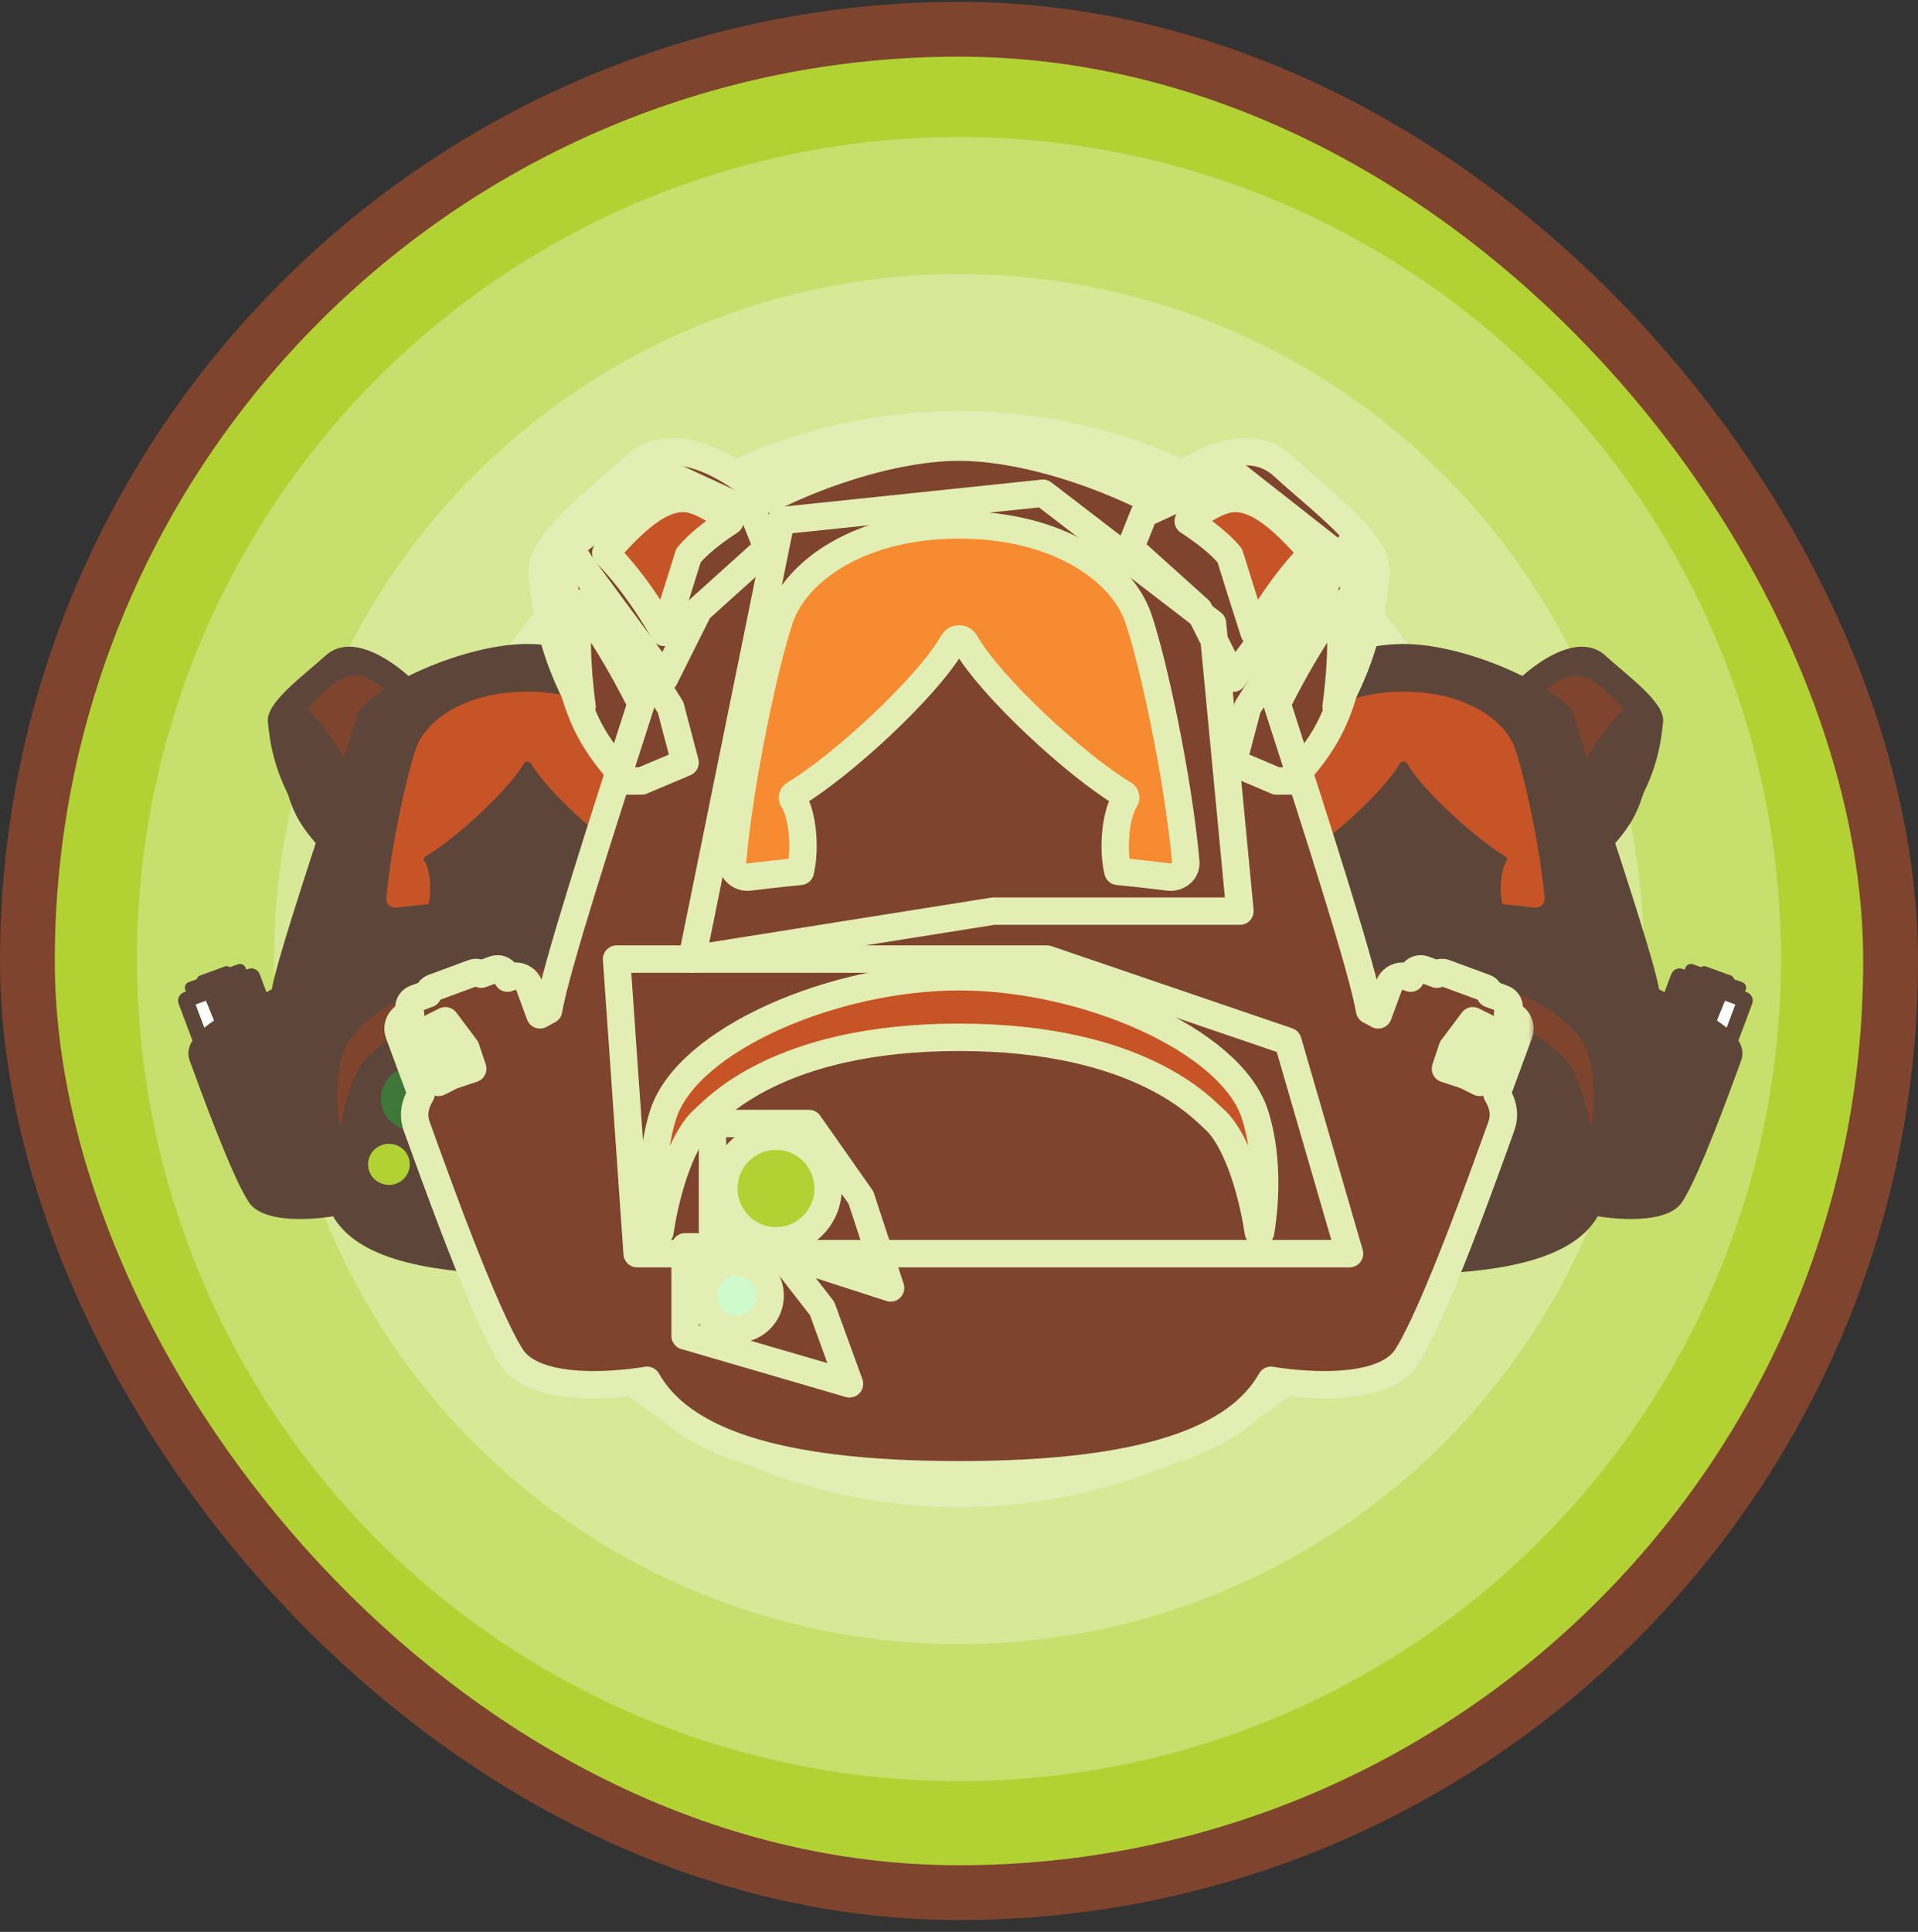 <svg width="140" height="141" viewBox="0 0 140 141" fill="none" xmlns="http://www.w3.org/2000/svg">
<rect x="0" y="0" width="140" height="141" fill="#333333" stroke="none"/>
<rect x="2" y="2.136" width="136" height="136" rx="68" fill="#B2D234"/>
<rect x="2" y="2.136" width="136" height="136" rx="68" stroke="#7E442E" stroke-width="4"/>
<circle opacity="0.28" cx="70" cy="70" r="60" fill="#FEFEFE"/>
<circle opacity="0.28" cx="70" cy="70" r="50" fill="#FEFEFE"/>
<circle opacity="0.28" cx="70" cy="70" r="40" fill="#FEFEFE"/>
<circle opacity="0.28" cx="70" cy="70" r="30" fill="#FEFEFE"/>
<circle opacity="0.28" cx="70" cy="70" r="20" fill="#FEFEFE"/>
<g clip-path="url(#clip0_380_8140)">
<path d="M23.865 83.103H56.248L53.446 73.597L42.496 69.917H22.931L23.865 83.103Z" fill="#7E442E"/>
<path d="M30.404 50.29L26.356 69.917L40.057 67.77H51.267L50.021 54.89L42.313 49.063L30.404 50.29Z" fill="#C65427"/>
<path d="M25.11 48.143L20.751 51.517L25.11 57.343L26.667 54.277L29.781 51.517L29.158 49.983L25.11 48.143Z" fill="#7E442E"/>
<path d="M50.955 48.143L55.315 51.517L50.955 57.343L49.398 54.277L46.284 51.517L46.907 49.983L50.955 48.143Z" fill="#7E442E"/>
<path d="M16.08 73.903L16.392 74.823L15.457 75.13L14.835 75.437L13.9 73.29L15.146 72.677L16.08 73.903Z" fill="#FEFEFE"/>
<path d="M25.385 58.648L26.044 61.119L24.066 61.943H23.407C21.878 60.262 21.277 59.199 20.769 57L20.44 50.903L25.385 58.648Z" fill="#5D4639"/>
<path d="M51.614 58.648L50.955 61.119L52.933 61.943H53.593C55.121 60.262 55.722 59.199 56.23 57L56.56 50.903L51.614 58.648Z" fill="#5D4639"/>
<path d="M60.919 73.903L60.608 74.823L61.542 75.13L62.165 75.437L63.099 73.29L61.853 72.677L60.919 73.903Z" fill="#FEFEFE"/>
<path d="M26.044 86.783L33.518 88.93L32.272 85.557L30.092 82.797H26.044V86.783Z" fill="#B2D234"/>
<path d="M27.29 82.061L35.386 84.637L34.037 80.589L31.675 77.277H27.29V82.061Z" fill="#3E7739"/>
<path fill-rule="evenodd" clip-rule="evenodd" d="M63.57 72.423L63.43 72.372L63.481 72.234C63.564 72.014 63.449 71.769 63.225 71.687L62.639 71.474C62.608 71.353 62.526 71.245 62.399 71.199L60.581 70.538C60.539 70.522 60.496 70.515 60.454 70.515C60.369 70.515 60.286 70.544 60.217 70.593L59.631 70.38C59.581 70.363 59.532 70.354 59.48 70.354C59.305 70.354 59.14 70.461 59.076 70.632L59.025 70.77L58.884 70.72C58.81 70.692 58.732 70.679 58.658 70.679C58.39 70.679 58.14 70.841 58.042 71.103L57.551 72.414C57.417 72.344 57.282 72.273 57.158 72.205C56.85 70.377 54.787 64.09 52.953 58.487C53.84 56.739 54.993 54.832 55.771 53.986C55.771 53.986 56.04 55.705 55.636 58.612C57.045 56.1 57.314 54.052 57.449 52.664C57.583 51.277 54.898 49.359 53.22 47.839C51.703 46.465 49.309 47.471 47.178 49.336C44.572 48.041 41.205 47 38.499 47C35.794 47 32.426 48.041 29.822 49.335C27.69 47.469 25.296 46.463 23.779 47.838C22.101 49.358 19.418 51.274 19.551 52.663C19.685 54.051 19.953 56.1 21.362 58.611C20.96 55.703 21.227 53.984 21.227 53.984C22.006 54.832 23.158 56.738 24.045 58.486C22.211 64.087 20.148 70.376 19.84 72.204C19.714 72.273 19.581 72.342 19.447 72.413L18.956 71.101C18.858 70.841 18.607 70.678 18.34 70.678C18.265 70.678 18.189 70.691 18.114 70.718L17.974 70.769L17.922 70.63C17.858 70.458 17.693 70.353 17.516 70.353C17.466 70.353 17.415 70.361 17.366 70.379L16.779 70.592C16.711 70.543 16.629 70.514 16.543 70.514C16.5 70.514 16.458 70.521 16.416 70.537L14.597 71.198C14.47 71.244 14.387 71.352 14.358 71.473L13.771 71.686C13.548 71.768 13.434 72.012 13.516 72.233L13.567 72.371L13.427 72.421C13.088 72.545 12.912 72.916 13.038 73.252L14.048 75.945C13.761 76.404 13.659 76.888 13.846 77.402C14.651 79.606 16.889 85.774 18.14 87.713C19.393 89.652 24.314 88.771 24.314 88.771C25.836 91.414 29.995 93 38.496 93C46.997 93 51.158 91.414 52.678 88.771C52.678 88.771 57.599 89.652 58.852 87.713C60.105 85.774 62.342 79.606 63.146 77.402C63.335 76.888 63.231 76.404 62.944 75.945L63.953 73.252C64.079 72.916 63.905 72.545 63.564 72.421L63.57 72.423ZM15.034 73.037L15.62 74.485C15.365 74.655 15.131 74.831 14.915 75.009L14.279 73.314L15.034 73.039V73.037ZM30.358 54.645C31.096 52.531 34.005 50.481 38.501 50.481C42.996 50.481 45.905 52.529 46.643 54.645C47.326 56.6 48.456 61.782 48.806 65.568C48.844 65.977 48.445 66.295 48.032 66.243C47.494 66.177 46.693 66.083 45.718 65.99C45.461 64.93 45.63 63.387 46.047 62.787C46.107 62.7 46.078 62.588 45.987 62.535C43.859 61.285 39.961 57.773 38.774 55.74C38.651 55.53 38.351 55.53 38.229 55.74C37.042 57.773 33.144 61.285 31.016 62.535C30.925 62.588 30.894 62.7 30.954 62.787C31.371 63.387 31.539 64.932 31.283 65.99C30.308 66.083 29.506 66.175 28.969 66.243C28.556 66.295 28.158 65.975 28.196 65.568C28.547 61.782 29.677 56.6 30.359 54.645H30.358ZM22.439 51.737C23.513 50.548 24.989 48.962 26.398 49.358C26.968 49.519 27.569 49.906 28.087 50.311C27.275 50.829 26.615 51.354 26.198 51.848C25.89 52.837 25.511 54.013 25.095 55.293C24.24 53.816 23.295 52.581 22.44 51.737H22.439ZM28.389 86.481C27.549 86.481 26.867 85.81 26.867 84.982C26.867 84.154 27.549 83.484 28.389 83.484C29.23 83.484 29.911 84.154 29.911 84.982C29.911 85.81 29.23 86.481 28.389 86.481ZM30.177 82.526C28.869 82.526 27.807 81.478 27.807 80.186C27.807 78.893 28.869 77.845 30.177 77.845C31.485 77.845 32.546 78.893 32.546 80.186C32.546 81.478 31.485 82.526 30.177 82.526ZM52.21 82.129C52.199 82.194 52.108 82.191 52.098 82.128C51.792 80.099 51.041 77.875 50.065 77.052C49.596 76.655 46.754 73.417 38.499 73.417C30.244 73.417 27.404 76.656 26.935 77.052C25.958 77.875 25.207 80.099 24.902 82.128C24.891 82.192 24.801 82.194 24.789 82.129C24.644 81.273 24.361 78.958 25.055 76.853C26.157 73.512 32.794 70.707 38.499 70.707C44.204 70.707 50.841 73.512 51.943 76.853C52.637 78.959 52.354 81.274 52.209 82.129H52.21ZM51.906 55.293C51.49 54.013 51.111 52.836 50.803 51.848C50.386 51.356 49.726 50.829 48.914 50.311C49.43 49.906 50.031 49.519 50.601 49.358C52.01 48.962 53.486 50.548 54.561 51.737C53.706 52.579 52.761 53.816 51.906 55.293ZM61.964 73.037L62.719 73.312L62.084 75.008C61.867 74.829 61.633 74.654 61.378 74.484L61.964 73.036V73.037Z" fill="#5D4639"/>
</g>
<g clip-path="url(#clip1_380_8140)">
<path d="M87.811 83.103H120.195L117.392 73.597L106.442 69.917H86.877L87.811 83.103Z" fill="#7E442E"/>
<path d="M94.35 50.29L90.302 69.917L104.003 67.77H115.213L113.967 54.89L106.259 49.063L94.35 50.29Z" fill="#C65427"/>
<path d="M89.057 48.143L84.697 51.517L89.057 57.343L90.614 54.277L93.727 51.517L93.105 49.983L89.057 48.143Z" fill="#7E442E"/>
<path d="M114.901 48.143L119.261 51.517L114.901 57.343L113.344 54.277L110.231 51.517L110.853 49.983L114.901 48.143Z" fill="#7E442E"/>
<path d="M80.026 73.903L80.338 74.823L79.404 75.13L78.781 75.437L77.847 73.29L79.092 72.677L80.026 73.903Z" fill="#FEFEFE"/>
<path d="M89.331 58.648L89.991 61.119L88.013 61.943H87.353C85.825 60.262 85.224 59.199 84.716 57L84.386 50.903L89.331 58.648Z" fill="#5D4639"/>
<path d="M115.561 58.648L114.901 61.119L116.88 61.943H117.539C119.067 60.262 119.668 59.199 120.177 57L120.506 50.903L115.561 58.648Z" fill="#5D4639"/>
<path d="M124.866 73.903L124.554 74.823L125.488 75.13L126.111 75.437L127.045 73.29L125.8 72.677L124.866 73.903Z" fill="#FEFEFE"/>
<path d="M89.991 86.783L97.464 88.93L96.218 85.557L94.039 82.797H89.991V86.783Z" fill="#B2D234"/>
<path d="M91.236 82.061L99.332 84.637L97.983 80.589L95.622 77.277H91.236V82.061Z" fill="#3E7739"/>
<path fill-rule="evenodd" clip-rule="evenodd" d="M127.516 72.423L127.376 72.372L127.427 72.234C127.511 72.014 127.395 71.769 127.171 71.687L126.585 71.474C126.555 71.353 126.473 71.245 126.346 71.199L124.527 70.538C124.485 70.522 124.443 70.515 124.4 70.515C124.315 70.515 124.232 70.544 124.163 70.593L123.577 70.38C123.528 70.363 123.478 70.354 123.427 70.354C123.251 70.354 123.086 70.461 123.022 70.632L122.971 70.77L122.83 70.72C122.756 70.692 122.678 70.679 122.604 70.679C122.336 70.679 122.086 70.841 121.989 71.103L121.497 72.414C121.363 72.344 121.228 72.273 121.104 72.205C120.796 70.377 118.734 64.09 116.899 58.487C117.786 56.739 118.94 54.832 119.717 53.986C119.717 53.986 119.986 55.705 119.583 58.612C120.992 56.1 121.261 54.052 121.395 52.664C121.53 51.277 118.845 49.359 117.167 47.839C115.65 46.465 113.255 47.471 111.124 49.336C108.518 48.041 105.151 47 102.445 47C99.74 47 96.372 48.041 93.768 49.335C91.637 47.469 89.243 46.463 87.725 47.838C86.047 49.358 83.364 51.274 83.497 52.663C83.632 54.051 83.899 56.1 85.308 58.611C84.906 55.703 85.174 53.984 85.174 53.984C85.953 54.832 87.104 56.738 87.992 58.486C86.157 64.087 84.095 70.376 83.786 72.204C83.661 72.273 83.528 72.342 83.393 72.413L82.902 71.101C82.804 70.841 82.553 70.678 82.287 70.678C82.211 70.678 82.135 70.691 82.06 70.718L81.92 70.769L81.869 70.63C81.805 70.458 81.639 70.353 81.462 70.353C81.413 70.353 81.362 70.361 81.312 70.379L80.726 70.592C80.657 70.543 80.575 70.514 80.489 70.514C80.447 70.514 80.404 70.521 80.362 70.537L78.544 71.198C78.416 71.244 78.333 71.352 78.304 71.473L77.718 71.686C77.494 71.768 77.38 72.012 77.462 72.233L77.513 72.371L77.373 72.421C77.034 72.545 76.858 72.916 76.984 73.252L77.994 75.945C77.708 76.404 77.605 76.888 77.792 77.402C78.598 79.606 80.835 85.774 82.087 87.713C83.339 89.652 88.26 88.771 88.26 88.771C89.782 91.414 93.942 93 102.442 93C110.943 93 115.104 91.414 116.624 88.771C116.624 88.771 121.546 89.652 122.798 87.713C124.051 85.774 126.289 79.606 127.092 77.402C127.281 76.888 127.177 76.404 126.891 75.945L127.899 73.252C128.025 72.916 127.851 72.545 127.511 72.421L127.516 72.423ZM78.981 73.037L79.567 74.485C79.311 74.655 79.077 74.831 78.861 75.009L78.225 73.314L78.981 73.039V73.037ZM94.304 54.645C95.042 52.531 97.951 50.481 102.447 50.481C106.943 50.481 109.851 52.529 110.589 54.645C111.272 56.6 112.402 61.782 112.753 65.568C112.791 65.977 112.392 66.295 111.978 66.243C111.44 66.177 110.639 66.083 109.664 65.99C109.407 64.93 109.577 63.387 109.993 62.787C110.053 62.7 110.024 62.588 109.933 62.535C107.805 61.285 103.907 57.773 102.72 55.74C102.597 55.53 102.298 55.53 102.175 55.74C100.988 57.773 97.09 61.285 94.962 62.535C94.871 62.588 94.841 62.7 94.9 62.787C95.317 63.387 95.485 64.932 95.229 65.99C94.254 66.083 93.452 66.175 92.916 66.243C92.502 66.295 92.104 65.975 92.142 65.568C92.493 61.782 93.623 56.6 94.306 54.645H94.304ZM86.385 51.737C87.459 50.548 88.936 48.962 90.345 49.358C90.915 49.519 91.515 49.906 92.033 50.311C91.222 50.829 90.561 51.354 90.144 51.848C89.836 52.837 89.457 54.013 89.041 55.293C88.186 53.816 87.242 52.581 86.387 51.737H86.385ZM92.335 86.481C91.495 86.481 90.814 85.81 90.814 84.982C90.814 84.154 91.495 83.484 92.335 83.484C93.176 83.484 93.857 84.154 93.857 84.982C93.857 85.81 93.176 86.481 92.335 86.481ZM94.123 82.526C92.815 82.526 91.754 81.478 91.754 80.186C91.754 78.893 92.815 77.845 94.123 77.845C95.431 77.845 96.492 78.893 96.492 80.186C96.492 81.478 95.431 82.526 94.123 82.526ZM116.157 82.129C116.145 82.194 116.054 82.191 116.044 82.128C115.739 80.099 114.987 77.875 114.011 77.052C113.542 76.655 110.701 73.417 102.445 73.417C94.19 73.417 91.35 76.656 90.881 77.052C89.905 77.875 89.153 80.099 88.848 82.128C88.838 82.192 88.747 82.194 88.735 82.129C88.591 81.273 88.307 78.958 89.001 76.853C90.103 73.512 96.741 70.707 102.445 70.707C108.15 70.707 114.787 73.512 115.889 76.853C116.583 78.959 116.3 81.274 116.155 82.129H116.157ZM115.853 55.293C115.436 54.013 115.058 52.836 114.749 51.848C114.333 51.356 113.672 50.829 112.861 50.311C113.377 49.906 113.977 49.519 114.547 49.358C115.956 48.962 117.433 50.548 118.507 51.737C117.652 52.579 116.708 53.816 115.853 55.293ZM125.91 73.037L126.666 73.312L126.03 75.008C125.814 74.829 125.58 74.654 125.324 74.484L125.91 73.036V73.037Z" fill="#5D4639"/>
</g>
<mask id="path-29-outside-1_380_8140" maskUnits="userSpaceOnUse" x="27.056" y="31.636" width="85" height="77" fill="black">
<rect fill="white" x="27.056" y="31.636" width="85" height="77"/>
<path d="M46.507 91.5H98.507L94.007 76L76.424 70H45.007L46.507 91.5Z"/>
<path d="M57.007 38L50.507 70L72.507 66.5H90.507L88.507 45.5L76.13 36L57.007 38Z"/>
<path d="M48.507 34.5L41.507 40L48.507 49.5L51.007 44.5L56.007 40L55.007 37.5L48.507 34.5Z"/>
<path d="M90.007 34.5L97.007 40L90.007 49.5L87.507 44.5L82.507 40L83.507 37.5L90.007 34.5Z"/>
<path d="M34.007 76.5L34.507 78L33.007 78.5L32.007 79L30.507 75.5L32.507 74.5L34.007 76.5Z"/>
<path d="M48.948 51.627L50.007 55.657L46.83 57H45.772C43.317 54.259 42.352 52.525 41.536 48.94L41.007 39L48.948 51.627Z"/>
<path d="M91.066 51.627L90.007 55.657L93.183 57H94.242C96.697 54.259 97.662 52.525 98.477 48.94L99.007 39L91.066 51.627Z"/>
<path d="M106.007 76.5L105.507 78L107.007 78.5L108.007 79L109.507 75.5L107.507 74.5L106.007 76.5Z"/>
<path d="M50.007 97.5L62.007 101L60.007 95.5L56.507 91H50.007V97.5Z"/>
<path d="M52.007 89.8L65.007 94L62.84 87.4L59.048 82H52.007V89.8Z"/>
<path fill-rule="evenodd" clip-rule="evenodd" d="M110.264 74.086L110.038 74.004L110.12 73.778C110.254 73.419 110.069 73.02 109.71 72.887L108.769 72.539C108.719 72.342 108.588 72.166 108.384 72.091L105.464 71.014C105.396 70.988 105.328 70.976 105.26 70.976C105.124 70.976 104.99 71.023 104.88 71.103L103.938 70.756C103.859 70.727 103.779 70.713 103.697 70.713C103.415 70.713 103.15 70.887 103.047 71.166L102.964 71.392L102.739 71.309C102.619 71.265 102.495 71.244 102.375 71.244C101.946 71.244 101.545 71.507 101.387 71.934L100.599 74.072C100.383 73.957 100.167 73.842 99.967 73.732C99.472 70.751 96.161 60.499 93.215 51.365C94.64 48.516 96.492 45.406 97.74 44.026C97.74 44.026 98.172 46.828 97.524 51.569C99.787 47.474 100.218 44.134 100.434 41.871C100.65 39.609 96.339 36.483 93.645 34.004C91.208 31.763 87.364 33.403 83.942 36.445C79.757 34.333 74.35 32.636 70.006 32.636C65.662 32.636 60.254 34.333 56.072 36.443C52.65 33.401 48.806 31.761 46.369 34.002C43.675 36.48 39.366 39.604 39.58 41.869C39.796 44.132 40.225 47.474 42.487 51.567C41.842 46.826 42.272 44.023 42.272 44.023C43.523 45.406 45.372 48.513 46.797 51.362C43.851 60.495 40.54 70.749 40.044 73.729C39.843 73.842 39.629 73.954 39.413 74.07L38.624 71.931C38.467 71.507 38.063 71.241 37.636 71.241C37.514 71.241 37.392 71.263 37.273 71.307L37.047 71.389L36.965 71.164C36.862 70.882 36.597 70.711 36.313 70.711C36.233 70.711 36.151 70.725 36.071 70.753L35.13 71.101C35.02 71.021 34.888 70.974 34.75 70.974C34.681 70.974 34.613 70.986 34.545 71.011L31.626 72.089C31.422 72.164 31.288 72.34 31.241 72.537L30.3 72.884C29.941 73.018 29.758 73.417 29.889 73.776L29.971 74.001L29.746 74.084C29.201 74.285 28.92 74.891 29.122 75.438L30.743 79.829C30.283 80.578 30.119 81.366 30.419 82.204C31.713 85.797 35.306 95.854 37.315 99.016C39.326 102.177 47.228 100.741 47.228 100.741C49.672 105.05 56.351 107.636 70.001 107.636C83.651 107.636 90.333 105.05 92.774 100.741C92.774 100.741 100.676 102.177 102.688 99.016C104.699 95.854 108.292 85.797 109.583 82.204C109.886 81.366 109.719 80.578 109.259 79.829L110.878 75.438C111.08 74.891 110.801 74.285 110.254 74.084L110.264 74.086ZM32.328 75.088L33.269 77.449C32.858 77.726 32.482 78.012 32.135 78.303L31.114 75.539L32.328 75.091V75.088ZM56.933 45.101C58.118 41.653 62.789 38.311 70.008 38.311C77.228 38.311 81.898 41.651 83.083 45.101C84.179 48.288 85.993 56.737 86.557 62.91C86.618 63.576 85.977 64.095 85.313 64.01C84.449 63.902 83.163 63.75 81.598 63.597C81.184 61.87 81.457 59.354 82.126 58.375C82.222 58.234 82.175 58.051 82.029 57.965C78.612 55.927 72.353 50.201 70.447 46.887C70.25 46.544 69.769 46.544 69.572 46.887C67.666 50.201 61.407 55.927 57.989 57.965C57.844 58.051 57.794 58.234 57.891 58.375C58.56 59.354 58.83 61.872 58.419 63.597C56.853 63.75 55.565 63.9 54.704 64.01C54.039 64.095 53.401 63.574 53.462 62.91C54.025 56.737 55.84 48.288 56.935 45.101H56.933ZM44.217 40.36C45.942 38.421 48.313 35.835 50.575 36.48C51.491 36.743 52.455 37.374 53.286 38.034C51.983 38.879 50.923 39.736 50.254 40.541C49.758 42.153 49.151 44.071 48.482 46.157C47.109 43.749 45.593 41.735 44.22 40.36H44.217ZM53.772 97.007C52.422 97.007 51.329 95.913 51.329 94.563C51.329 93.214 52.422 92.12 53.772 92.12C55.121 92.12 56.215 93.214 56.215 94.563C56.215 95.913 55.121 97.007 53.772 97.007ZM56.642 90.559C54.542 90.559 52.838 88.851 52.838 86.743C52.838 84.636 54.542 82.927 56.642 82.927C58.743 82.927 60.447 84.636 60.447 86.743C60.447 88.851 58.743 90.559 56.642 90.559ZM92.023 89.912C92.004 90.017 91.859 90.013 91.842 89.909C91.352 86.602 90.145 82.976 88.578 81.634C87.824 80.986 83.262 75.708 70.006 75.708C56.75 75.708 52.19 80.988 51.437 81.634C49.869 82.976 48.662 86.602 48.172 89.909C48.156 90.015 48.01 90.017 47.991 89.912C47.759 88.515 47.303 84.741 48.418 81.31C50.188 75.863 60.846 71.288 70.006 71.288C79.166 71.288 89.824 75.863 91.593 81.31C92.708 84.744 92.253 88.517 92.02 89.912H92.023ZM91.535 46.157C90.866 44.071 90.258 42.151 89.763 40.541C89.094 39.738 88.033 38.879 86.73 38.034C87.559 37.374 88.523 36.743 89.439 36.48C91.701 35.835 94.072 38.421 95.797 40.36C94.424 41.733 92.908 43.749 91.535 46.157ZM107.684 75.088L108.898 75.536L107.877 78.301C107.529 78.01 107.154 77.724 106.743 77.447L107.684 75.086V75.088Z"/>
</mask>
<path d="M46.507 91.5H98.507L94.007 76L76.424 70H45.007L46.507 91.5Z" fill="#C65427"/>
<path d="M57.007 38L50.507 70L72.507 66.5H90.507L88.507 45.5L76.13 36L57.007 38Z" fill="#F68B32"/>
<path d="M48.507 34.5L41.507 40L48.507 49.5L51.007 44.5L56.007 40L55.007 37.5L48.507 34.5Z" fill="#C65427"/>
<path d="M90.007 34.5L97.007 40L90.007 49.5L87.507 44.5L82.507 40L83.507 37.5L90.007 34.5Z" fill="#C65427"/>
<path d="M34.007 76.5L34.507 78L33.007 78.5L32.007 79L30.507 75.5L32.507 74.5L34.007 76.5Z" fill="#FEFEFE"/>
<path d="M48.948 51.627L50.007 55.657L46.83 57H45.772C43.317 54.259 42.352 52.525 41.536 48.94L41.007 39L48.948 51.627Z" fill="#7E442E"/>
<path d="M91.066 51.627L90.007 55.657L93.183 57H94.242C96.697 54.259 97.662 52.525 98.477 48.94L99.007 39L91.066 51.627Z" fill="#7E442E"/>
<path d="M106.007 76.5L105.507 78L107.007 78.5L108.007 79L109.507 75.5L107.507 74.5L106.007 76.5Z" fill="#FEFEFE"/>
<path d="M50.007 97.5L62.007 101L60.007 95.5L56.507 91H50.007V97.5Z" fill="#CFFACB"/>
<path d="M52.007 89.8L65.007 94L62.84 87.4L59.048 82H52.007V89.8Z" fill="#B2D234"/>
<path fill-rule="evenodd" clip-rule="evenodd" d="M110.264 74.086L110.038 74.004L110.12 73.778C110.254 73.419 110.069 73.02 109.71 72.887L108.769 72.539C108.719 72.342 108.588 72.166 108.384 72.091L105.464 71.014C105.396 70.988 105.328 70.976 105.26 70.976C105.124 70.976 104.99 71.023 104.88 71.103L103.938 70.756C103.859 70.727 103.779 70.713 103.697 70.713C103.415 70.713 103.15 70.887 103.047 71.166L102.964 71.392L102.739 71.309C102.619 71.265 102.495 71.244 102.375 71.244C101.946 71.244 101.545 71.507 101.387 71.934L100.599 74.072C100.383 73.957 100.167 73.842 99.967 73.732C99.472 70.751 96.161 60.499 93.215 51.365C94.64 48.516 96.492 45.406 97.74 44.026C97.74 44.026 98.172 46.828 97.524 51.569C99.787 47.474 100.218 44.134 100.434 41.871C100.65 39.609 96.339 36.483 93.645 34.004C91.208 31.763 87.364 33.403 83.942 36.445C79.757 34.333 74.35 32.636 70.006 32.636C65.662 32.636 60.254 34.333 56.072 36.443C52.65 33.401 48.806 31.761 46.369 34.002C43.675 36.48 39.366 39.604 39.58 41.869C39.796 44.132 40.225 47.474 42.487 51.567C41.842 46.826 42.272 44.023 42.272 44.023C43.523 45.406 45.372 48.513 46.797 51.362C43.851 60.495 40.54 70.749 40.044 73.729C39.843 73.842 39.629 73.954 39.413 74.07L38.624 71.931C38.467 71.507 38.063 71.241 37.636 71.241C37.514 71.241 37.392 71.263 37.273 71.307L37.047 71.389L36.965 71.164C36.862 70.882 36.597 70.711 36.313 70.711C36.233 70.711 36.151 70.725 36.071 70.753L35.13 71.101C35.02 71.021 34.888 70.974 34.75 70.974C34.681 70.974 34.613 70.986 34.545 71.011L31.626 72.089C31.422 72.164 31.288 72.34 31.241 72.537L30.3 72.884C29.941 73.018 29.758 73.417 29.889 73.776L29.971 74.001L29.746 74.084C29.201 74.285 28.92 74.891 29.122 75.438L30.743 79.829C30.283 80.578 30.119 81.366 30.419 82.204C31.713 85.797 35.306 95.854 37.315 99.016C39.326 102.177 47.228 100.741 47.228 100.741C49.672 105.05 56.351 107.636 70.001 107.636C83.651 107.636 90.333 105.05 92.774 100.741C92.774 100.741 100.676 102.177 102.688 99.016C104.699 95.854 108.292 85.797 109.583 82.204C109.886 81.366 109.719 80.578 109.259 79.829L110.878 75.438C111.08 74.891 110.801 74.285 110.254 74.084L110.264 74.086ZM32.328 75.088L33.269 77.449C32.858 77.726 32.482 78.012 32.135 78.303L31.114 75.539L32.328 75.091V75.088ZM56.933 45.101C58.118 41.653 62.789 38.311 70.008 38.311C77.228 38.311 81.898 41.651 83.083 45.101C84.179 48.288 85.993 56.737 86.557 62.91C86.618 63.576 85.977 64.095 85.313 64.01C84.449 63.902 83.163 63.75 81.598 63.597C81.184 61.87 81.457 59.354 82.126 58.375C82.222 58.234 82.175 58.051 82.029 57.965C78.612 55.927 72.353 50.201 70.447 46.887C70.25 46.544 69.769 46.544 69.572 46.887C67.666 50.201 61.407 55.927 57.989 57.965C57.844 58.051 57.794 58.234 57.891 58.375C58.56 59.354 58.83 61.872 58.419 63.597C56.853 63.75 55.565 63.9 54.704 64.01C54.039 64.095 53.401 63.574 53.462 62.91C54.025 56.737 55.84 48.288 56.935 45.101H56.933ZM44.217 40.36C45.942 38.421 48.313 35.835 50.575 36.48C51.491 36.743 52.455 37.374 53.286 38.034C51.983 38.879 50.923 39.736 50.254 40.541C49.758 42.153 49.151 44.071 48.482 46.157C47.109 43.749 45.593 41.735 44.22 40.36H44.217ZM53.772 97.007C52.422 97.007 51.329 95.913 51.329 94.563C51.329 93.214 52.422 92.12 53.772 92.12C55.121 92.12 56.215 93.214 56.215 94.563C56.215 95.913 55.121 97.007 53.772 97.007ZM56.642 90.559C54.542 90.559 52.838 88.851 52.838 86.743C52.838 84.636 54.542 82.927 56.642 82.927C58.743 82.927 60.447 84.636 60.447 86.743C60.447 88.851 58.743 90.559 56.642 90.559ZM92.023 89.912C92.004 90.017 91.859 90.013 91.842 89.909C91.352 86.602 90.145 82.976 88.578 81.634C87.824 80.986 83.262 75.708 70.006 75.708C56.75 75.708 52.19 80.988 51.437 81.634C49.869 82.976 48.662 86.602 48.172 89.909C48.156 90.015 48.01 90.017 47.991 89.912C47.759 88.515 47.303 84.741 48.418 81.31C50.188 75.863 60.846 71.288 70.006 71.288C79.166 71.288 89.824 75.863 91.593 81.31C92.708 84.744 92.253 88.517 92.02 89.912H92.023ZM91.535 46.157C90.866 44.071 90.258 42.151 89.763 40.541C89.094 39.738 88.033 38.879 86.73 38.034C87.559 37.374 88.523 36.743 89.439 36.48C91.701 35.835 94.072 38.421 95.797 40.36C94.424 41.733 92.908 43.749 91.535 46.157ZM107.684 75.088L108.898 75.536L107.877 78.301C107.529 78.01 107.154 77.724 106.743 77.447L107.684 75.086V75.088Z" fill="#7E442E"/>
<path d="M46.507 91.5H98.507L94.007 76L76.424 70H45.007L46.507 91.5Z" stroke="#E2EEB3" stroke-width="2" stroke-linejoin="round" mask="url(#path-29-outside-1_380_8140)"/>
<path d="M57.007 38L50.507 70L72.507 66.5H90.507L88.507 45.5L76.13 36L57.007 38Z" stroke="#E2EEB3" stroke-width="2" stroke-linejoin="round" mask="url(#path-29-outside-1_380_8140)"/>
<path d="M48.507 34.5L41.507 40L48.507 49.5L51.007 44.5L56.007 40L55.007 37.5L48.507 34.5Z" stroke="#E2EEB3" stroke-width="2" stroke-linejoin="round" mask="url(#path-29-outside-1_380_8140)"/>
<path d="M90.007 34.5L97.007 40L90.007 49.5L87.507 44.5L82.507 40L83.507 37.5L90.007 34.5Z" stroke="#E2EEB3" stroke-width="2" stroke-linejoin="round" mask="url(#path-29-outside-1_380_8140)"/>
<path d="M34.007 76.5L34.507 78L33.007 78.5L32.007 79L30.507 75.5L32.507 74.5L34.007 76.5Z" stroke="#E2EEB3" stroke-width="2" stroke-linejoin="round" mask="url(#path-29-outside-1_380_8140)"/>
<path d="M48.948 51.627L50.007 55.657L46.83 57H45.772C43.317 54.259 42.352 52.525 41.536 48.94L41.007 39L48.948 51.627Z" stroke="#E2EEB3" stroke-width="2" stroke-linejoin="round" mask="url(#path-29-outside-1_380_8140)"/>
<path d="M91.066 51.627L90.007 55.657L93.183 57H94.242C96.697 54.259 97.662 52.525 98.477 48.94L99.007 39L91.066 51.627Z" stroke="#E2EEB3" stroke-width="2" stroke-linejoin="round" mask="url(#path-29-outside-1_380_8140)"/>
<path d="M106.007 76.5L105.507 78L107.007 78.5L108.007 79L109.507 75.5L107.507 74.5L106.007 76.5Z" stroke="#E2EEB3" stroke-width="2" stroke-linejoin="round" mask="url(#path-29-outside-1_380_8140)"/>
<path d="M50.007 97.5L62.007 101L60.007 95.5L56.507 91H50.007V97.5Z" stroke="#E2EEB3" stroke-width="2" stroke-linejoin="round" mask="url(#path-29-outside-1_380_8140)"/>
<path d="M52.007 89.8L65.007 94L62.84 87.4L59.048 82H52.007V89.8Z" stroke="#E2EEB3" stroke-width="2" stroke-linejoin="round" mask="url(#path-29-outside-1_380_8140)"/>
<path fill-rule="evenodd" clip-rule="evenodd" d="M110.264 74.086L110.038 74.004L110.12 73.778C110.254 73.419 110.069 73.02 109.71 72.887L108.769 72.539C108.719 72.342 108.588 72.166 108.384 72.091L105.464 71.014C105.396 70.988 105.328 70.976 105.26 70.976C105.124 70.976 104.99 71.023 104.88 71.103L103.938 70.756C103.859 70.727 103.779 70.713 103.697 70.713C103.415 70.713 103.15 70.887 103.047 71.166L102.964 71.392L102.739 71.309C102.619 71.265 102.495 71.244 102.375 71.244C101.946 71.244 101.545 71.507 101.387 71.934L100.599 74.072C100.383 73.957 100.167 73.842 99.967 73.732C99.472 70.751 96.161 60.499 93.215 51.365C94.64 48.516 96.492 45.406 97.74 44.026C97.74 44.026 98.172 46.828 97.524 51.569C99.787 47.474 100.218 44.134 100.434 41.871C100.65 39.609 96.339 36.483 93.645 34.004C91.208 31.763 87.364 33.403 83.942 36.445C79.757 34.333 74.35 32.636 70.006 32.636C65.662 32.636 60.254 34.333 56.072 36.443C52.65 33.401 48.806 31.761 46.369 34.002C43.675 36.48 39.366 39.604 39.58 41.869C39.796 44.132 40.225 47.474 42.487 51.567C41.842 46.826 42.272 44.023 42.272 44.023C43.523 45.406 45.372 48.513 46.797 51.362C43.851 60.495 40.54 70.749 40.044 73.729C39.843 73.842 39.629 73.954 39.413 74.07L38.624 71.931C38.467 71.507 38.063 71.241 37.636 71.241C37.514 71.241 37.392 71.263 37.273 71.307L37.047 71.389L36.965 71.164C36.862 70.882 36.597 70.711 36.313 70.711C36.233 70.711 36.151 70.725 36.071 70.753L35.13 71.101C35.02 71.021 34.888 70.974 34.75 70.974C34.681 70.974 34.613 70.986 34.545 71.011L31.626 72.089C31.422 72.164 31.288 72.34 31.241 72.537L30.3 72.884C29.941 73.018 29.758 73.417 29.889 73.776L29.971 74.001L29.746 74.084C29.201 74.285 28.92 74.891 29.122 75.438L30.743 79.829C30.283 80.578 30.119 81.366 30.419 82.204C31.713 85.797 35.306 95.854 37.315 99.016C39.326 102.177 47.228 100.741 47.228 100.741C49.672 105.05 56.351 107.636 70.001 107.636C83.651 107.636 90.333 105.05 92.774 100.741C92.774 100.741 100.676 102.177 102.688 99.016C104.699 95.854 108.292 85.797 109.583 82.204C109.886 81.366 109.719 80.578 109.259 79.829L110.878 75.438C111.08 74.891 110.801 74.285 110.254 74.084L110.264 74.086ZM32.328 75.088L33.269 77.449C32.858 77.726 32.482 78.012 32.135 78.303L31.114 75.539L32.328 75.091V75.088ZM56.933 45.101C58.118 41.653 62.789 38.311 70.008 38.311C77.228 38.311 81.898 41.651 83.083 45.101C84.179 48.288 85.993 56.737 86.557 62.91C86.618 63.576 85.977 64.095 85.313 64.01C84.449 63.902 83.163 63.75 81.598 63.597C81.184 61.87 81.457 59.354 82.126 58.375C82.222 58.234 82.175 58.051 82.029 57.965C78.612 55.927 72.353 50.201 70.447 46.887C70.25 46.544 69.769 46.544 69.572 46.887C67.666 50.201 61.407 55.927 57.989 57.965C57.844 58.051 57.794 58.234 57.891 58.375C58.56 59.354 58.83 61.872 58.419 63.597C56.853 63.75 55.565 63.9 54.704 64.01C54.039 64.095 53.401 63.574 53.462 62.91C54.025 56.737 55.84 48.288 56.935 45.101H56.933ZM44.217 40.36C45.942 38.421 48.313 35.835 50.575 36.48C51.491 36.743 52.455 37.374 53.286 38.034C51.983 38.879 50.923 39.736 50.254 40.541C49.758 42.153 49.151 44.071 48.482 46.157C47.109 43.749 45.593 41.735 44.22 40.36H44.217ZM53.772 97.007C52.422 97.007 51.329 95.913 51.329 94.563C51.329 93.214 52.422 92.12 53.772 92.12C55.121 92.12 56.215 93.214 56.215 94.563C56.215 95.913 55.121 97.007 53.772 97.007ZM56.642 90.559C54.542 90.559 52.838 88.851 52.838 86.743C52.838 84.636 54.542 82.927 56.642 82.927C58.743 82.927 60.447 84.636 60.447 86.743C60.447 88.851 58.743 90.559 56.642 90.559ZM92.023 89.912C92.004 90.017 91.859 90.013 91.842 89.909C91.352 86.602 90.145 82.976 88.578 81.634C87.824 80.986 83.262 75.708 70.006 75.708C56.75 75.708 52.19 80.988 51.437 81.634C49.869 82.976 48.662 86.602 48.172 89.909C48.156 90.015 48.01 90.017 47.991 89.912C47.759 88.515 47.303 84.741 48.418 81.31C50.188 75.863 60.846 71.288 70.006 71.288C79.166 71.288 89.824 75.863 91.593 81.31C92.708 84.744 92.253 88.517 92.02 89.912H92.023ZM91.535 46.157C90.866 44.071 90.258 42.151 89.763 40.541C89.094 39.738 88.033 38.879 86.73 38.034C87.559 37.374 88.523 36.743 89.439 36.48C91.701 35.835 94.072 38.421 95.797 40.36C94.424 41.733 92.908 43.749 91.535 46.157ZM107.684 75.088L108.898 75.536L107.877 78.301C107.529 78.01 107.154 77.724 106.743 77.447L107.684 75.086V75.088Z" stroke="#E2EEB3" stroke-width="2" stroke-linejoin="round" mask="url(#path-29-outside-1_380_8140)"/>
<defs>
<clipPath id="clip0_380_8140">
<rect width="51" height="46" fill="white" transform="translate(13 47)"/>
</clipPath>
<clipPath id="clip1_380_8140">
<rect width="51" height="46" fill="white" transform="translate(76.946 47)"/>
</clipPath>
</defs>
</svg>

